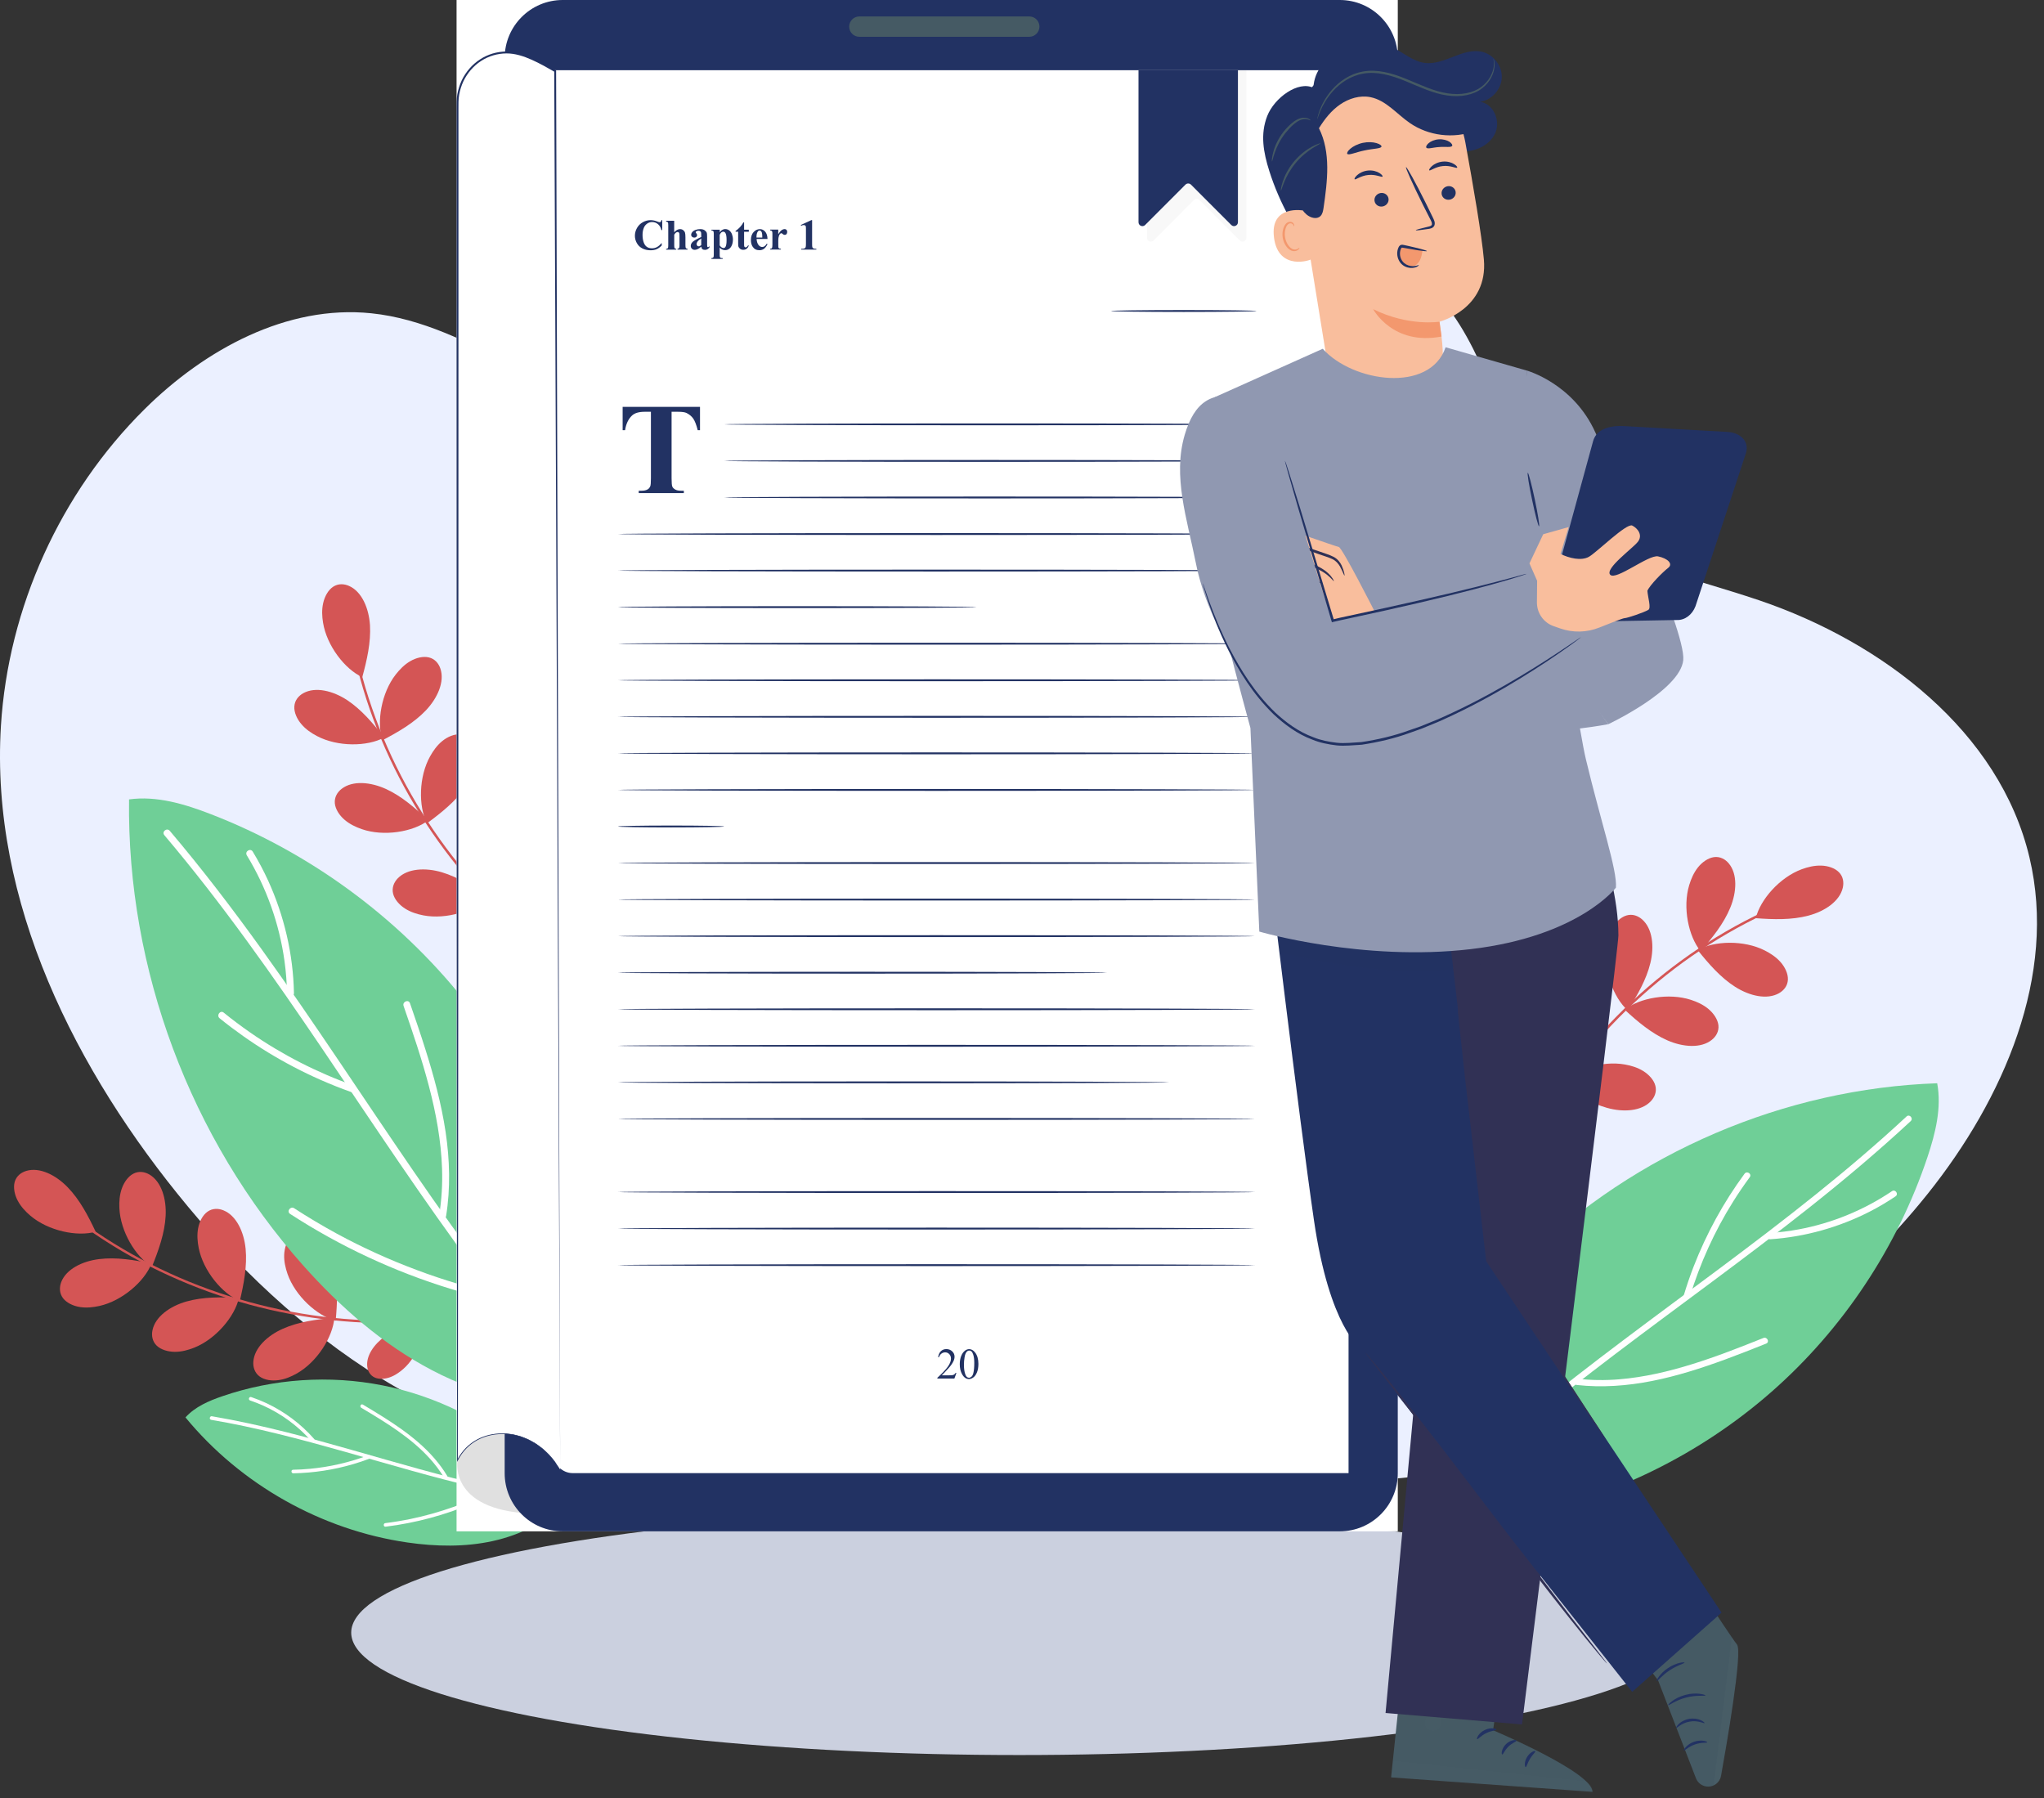 <svg width="291" height="256" viewBox="0 0 291 256" fill="none" xmlns="http://www.w3.org/2000/svg">
<rect x="0" y="0" width="291" height="256" fill="#333333" stroke="none"/>
<ellipse cx="145.128" cy="232.424" rx="95.128" ry="17.424" fill="#CBD0DF"/>
<path d="M92.922 206.488C67.101 208.804 43.324 191.714 26.768 171.783C10.736 152.486 -1.411 128.361 0.132 103.328C1.174 86.503 8.59 70.148 20.565 58.27C29.141 49.764 40.841 43.355 52.863 44.599C67.336 46.093 79.076 58.097 93.541 59.663C108.272 61.251 121.586 51.829 134.234 44.121C145.622 37.181 158.027 31.202 171.317 30.146C184.616 29.089 198.979 33.769 206.725 44.614C212.755 53.066 214.314 64.334 221.378 71.948C228.755 79.891 240.26 81.996 250.527 85.486C268.015 91.441 284.673 104.118 288.934 122.077C292.92 138.886 285.222 156.477 274.43 169.968C253.997 195.501 221.573 211.027 188.845 210.933C182.117 210.917 175.241 210.236 169.14 207.404" fill="#EBF0FF"/>
<path d="M87.196 141.379C83.64 139.446 80.257 137.208 77.085 134.704C73.944 132.224 71.007 129.485 68.313 126.527C65.588 123.538 63.097 120.329 60.889 116.941C58.696 113.576 56.77 110.039 55.148 106.369C53.527 102.699 52.211 98.888 51.225 94.999C51.099 94.514 50.982 94.029 50.872 93.543C50.817 93.324 50.489 93.434 50.535 93.653C51.444 97.605 52.697 101.478 54.271 105.227C55.83 108.944 57.694 112.535 59.832 115.947C61.97 119.367 64.39 122.606 67.045 125.643C69.723 128.695 72.644 131.535 75.777 134.11C78.894 136.668 82.222 138.969 85.723 140.972C86.154 141.223 86.593 141.465 87.039 141.7C87.235 141.802 87.391 141.489 87.196 141.379Z" fill="#D45555"/>
<path d="M51.577 96.4C49.094 95.265 46.526 91.924 45.993 88.653C45.844 87.753 45.797 86.79 46.009 85.859C46.22 84.92 46.714 84.004 47.419 83.535C48.147 83.05 48.993 83.097 49.705 83.418C51.499 84.216 52.517 86.563 52.674 89.005C52.815 91.438 52.243 93.966 51.577 96.4Z" fill="#D45555"/>
<path d="M54.686 105C52.29 106.299 48.069 106.338 45.132 104.788C44.325 104.366 43.526 103.826 42.907 103.09C42.281 102.362 41.85 101.416 41.905 100.57C41.96 99.694 42.508 99.052 43.189 98.677C44.912 97.73 47.395 98.332 49.439 99.678C51.468 101.024 53.144 103.004 54.686 105Z" fill="#D45555"/>
<path d="M54.444 105.383C53.59 102.793 54.295 98.638 56.339 96.024C56.903 95.304 57.568 94.615 58.399 94.13C59.229 93.645 60.239 93.387 61.061 93.59C61.915 93.794 62.455 94.451 62.698 95.187C63.333 97.049 62.291 99.389 60.607 101.157C58.923 102.918 56.676 104.217 54.444 105.383Z" fill="#D45555"/>
<path d="M60.975 116.792C58.806 118.436 54.639 119.124 51.507 118.036C50.645 117.739 49.776 117.324 49.047 116.698C48.319 116.072 47.747 115.204 47.669 114.359C47.591 113.49 48.029 112.762 48.648 112.293C50.207 111.088 52.752 111.315 54.976 112.332C57.192 113.349 59.142 115.055 60.975 116.792Z" fill="#D45555"/>
<path d="M60.787 117.207C59.55 114.781 59.612 110.563 61.234 107.668C61.68 106.87 62.236 106.087 62.98 105.485C63.724 104.882 64.687 104.475 65.533 104.546C66.403 104.616 67.037 105.187 67.397 105.868C68.306 107.613 67.64 110.078 66.246 112.081C64.844 114.093 62.824 115.712 60.787 117.207Z" fill="#D45555"/>
<path d="M69.48 127.748C67.562 129.681 63.536 130.94 60.278 130.314C59.385 130.142 58.461 129.853 57.654 129.336C56.848 128.82 56.159 128.037 55.963 127.216C55.759 126.363 56.096 125.588 56.636 125.032C58.007 123.624 60.568 123.483 62.91 124.179C65.251 124.876 67.428 126.284 69.48 127.748Z" fill="#D45555"/>
<path d="M69.355 128.186C67.789 125.956 67.256 121.777 68.454 118.686C68.783 117.833 69.23 116.98 69.88 116.276C70.538 115.572 71.423 115.032 72.269 114.985C73.146 114.938 73.85 115.407 74.297 116.033C75.44 117.63 75.127 120.173 74.031 122.348C72.934 124.531 71.164 126.425 69.355 128.186Z" fill="#D45555"/>
<path d="M78.988 136.136C77.805 137.967 74.861 139.611 72.214 139.65C71.485 139.658 70.718 139.587 70.005 139.313C69.285 139.04 68.619 138.539 68.329 137.928C68.031 137.294 68.165 136.629 68.501 136.113C69.347 134.783 71.321 134.258 73.263 134.423C75.205 134.587 77.14 135.33 78.988 136.136Z" fill="#D45555"/>
<path d="M78.965 136.504C77.375 135.017 76.27 131.832 76.701 129.219C76.819 128.499 77.022 127.763 77.422 127.106C77.821 126.449 78.424 125.877 79.082 125.705C79.756 125.525 80.39 125.776 80.844 126.198C82.003 127.262 82.176 129.297 81.666 131.183C81.165 133.061 80.085 134.83 78.965 136.504Z" fill="#D45555"/>
<path d="M80.734 213.661C77.946 216.619 74.132 218.505 70.162 219.382C66.191 220.258 62.056 220.172 58.03 219.593C45.774 217.824 34.269 211.345 26.406 201.783C27.769 200.272 29.719 199.427 31.645 198.77C38.945 196.258 46.917 195.726 54.49 197.228C62.064 198.731 69.222 202.283 75.002 207.393C76.638 208.833 79.716 211.752 80.734 213.661Z" fill="#6FCF97"/>
<path d="M30.063 202.127C36.493 203.215 42.806 204.897 49.079 206.666C55.352 208.442 61.609 210.312 67.961 211.791C71.509 212.621 75.088 213.325 78.706 213.818C79.027 213.865 79.129 213.364 78.808 213.317C72.355 212.433 66.011 210.876 59.73 209.146C53.433 207.417 47.191 205.507 40.863 203.911C37.323 203.019 33.76 202.229 30.165 201.618C29.844 201.571 29.742 202.072 30.063 202.127Z" fill="white"/>
<path d="M70.428 211.971C68.54 212.957 66.583 213.81 64.578 214.522C62.573 215.234 60.513 215.813 58.43 216.244C57.247 216.486 56.057 216.682 54.859 216.831C54.538 216.87 54.569 217.378 54.898 217.339C57.044 217.073 59.174 216.658 61.265 216.095C63.348 215.532 65.4 214.827 67.389 213.974C68.517 213.489 69.629 212.965 70.718 212.394C70.843 212.331 70.859 212.143 70.788 212.041C70.694 211.916 70.546 211.908 70.428 211.971Z" fill="white"/>
<path d="M63.677 210.124C62.62 208.364 61.242 206.822 59.706 205.468C58.148 204.099 56.433 202.909 54.678 201.798C53.684 201.172 52.674 200.562 51.663 199.959C51.381 199.795 51.154 200.249 51.436 200.413C53.198 201.462 54.953 202.518 56.629 203.7C58.289 204.866 59.863 206.165 61.226 207.675C61.986 208.52 62.675 209.436 63.254 210.406C63.426 210.688 63.849 210.406 63.677 210.124Z" fill="white"/>
<path d="M52.446 207.174C49.768 208.184 46.972 208.833 44.121 209.099C43.322 209.177 42.524 209.217 41.725 209.232C41.396 209.24 41.435 209.749 41.764 209.741C44.646 209.686 47.52 209.248 50.285 208.434C51.068 208.207 51.851 207.941 52.619 207.652C52.916 207.542 52.752 207.065 52.446 207.174Z" fill="white"/>
<path d="M44.717 204.842C42.845 202.714 40.542 200.992 37.981 199.779C37.261 199.443 36.517 199.145 35.765 198.887C35.452 198.785 35.295 199.263 35.608 199.372C38.216 200.249 40.636 201.657 42.68 203.496C43.268 204.021 43.816 204.584 44.341 205.179C44.56 205.429 44.936 205.085 44.717 204.842Z" fill="white"/>
<path d="M201.393 217.113C200.25 210.086 201.675 202.777 204.683 196.321C207.69 189.865 212.209 184.2 217.307 179.223C232.814 164.065 254.109 154.956 275.795 154.213C276.445 157.719 275.544 161.326 274.416 164.707C270.132 177.532 262.394 189.192 252.229 198.121C242.063 207.049 229.501 213.223 216.227 215.829C212.491 216.557 205.145 217.723 201.393 217.113Z" fill="#6FCF97"/>
<path d="M271.432 158.94C263.06 166.726 254.007 173.714 244.851 180.553C235.696 187.392 226.431 194.099 217.597 201.353C212.663 205.406 207.87 209.64 203.328 214.131C202.921 214.53 203.508 215.203 203.915 214.796C212.029 206.76 220.941 199.6 230.034 192.706C239.15 185.796 248.454 179.144 257.421 172.039C262.434 168.072 267.336 163.956 272.02 159.605C272.443 159.213 271.855 158.548 271.432 158.94Z" fill="white"/>
<path d="M214.731 204.577C215.365 200.899 216.266 197.268 217.409 193.715C218.553 190.162 219.939 186.688 221.568 183.331C222.492 181.429 223.487 179.567 224.552 177.744C224.841 177.251 224.097 176.758 223.808 177.259C221.889 180.529 220.205 183.933 218.764 187.447C217.323 190.945 216.125 194.552 215.193 198.215C214.66 200.296 214.214 202.401 213.846 204.522C213.807 204.757 214.042 204.983 214.261 204.991C214.519 205.007 214.684 204.811 214.731 204.577Z" fill="white"/>
<path d="M224.489 197.166C228.06 197.565 231.686 197.291 235.203 196.595C238.774 195.89 242.259 194.764 245.674 193.512C247.608 192.8 249.527 192.04 251.446 191.274C251.978 191.062 251.587 190.264 251.054 190.475C247.718 191.806 244.374 193.128 240.943 194.192C237.552 195.249 234.059 196.07 230.512 196.36C228.522 196.524 226.525 196.501 224.544 196.274C223.98 196.211 223.925 197.096 224.489 197.166Z" fill="white"/>
<path d="M240.56 184.677C242.009 179.888 244.084 175.294 246.747 171.053C247.491 169.864 248.282 168.706 249.112 167.579C249.449 167.117 248.705 166.632 248.368 167.094C245.376 171.163 242.933 175.623 241.108 180.334C240.591 181.672 240.129 183.034 239.714 184.403C239.549 184.943 240.395 185.225 240.56 184.677Z" fill="white"/>
<path d="M252.041 176.421C256.998 176.085 261.846 174.715 266.263 172.446C267.509 171.804 268.707 171.092 269.866 170.31C270.344 169.989 269.835 169.253 269.357 169.574C265.363 172.266 260.812 174.136 256.082 175.013C254.727 175.263 253.357 175.435 251.978 175.529C251.399 175.568 251.469 176.46 252.041 176.421Z" fill="white"/>
<path d="M83.405 130.878C82.309 126.989 81.557 123.006 81.134 118.983C80.719 115.008 80.633 110.994 80.868 106.995C81.103 102.957 81.674 98.943 82.559 94.991C83.436 91.071 84.627 87.228 86.131 83.504C87.634 79.779 89.443 76.179 91.542 72.76C91.801 72.337 92.075 71.906 92.341 71.492C92.466 71.304 92.153 71.14 92.028 71.327C89.827 74.739 87.924 78.339 86.342 82.072C84.768 85.781 83.491 89.615 82.536 93.536C81.58 97.456 80.938 101.447 80.625 105.469C80.304 109.515 80.312 113.584 80.656 117.63C80.993 121.644 81.667 125.635 82.677 129.532C82.802 130.017 82.935 130.502 83.068 130.98C83.131 131.206 83.468 131.097 83.405 130.878Z" fill="#D45555"/>
<path d="M90.79 74.004C89.866 71.437 90.469 67.266 92.443 64.606C92.983 63.87 93.641 63.166 94.456 62.665C95.27 62.156 96.273 61.874 97.103 62.054C97.957 62.234 98.513 62.876 98.787 63.604C99.468 65.451 98.489 67.814 96.852 69.621C95.215 71.429 92.999 72.783 90.79 74.004Z" fill="#D45555"/>
<path d="M86.796 82.228C84.196 81.414 81.22 78.425 80.28 75.248C80.022 74.371 79.85 73.425 79.944 72.47C80.03 71.515 80.413 70.545 81.048 69.989C81.713 69.418 82.559 69.363 83.296 69.582C85.175 70.154 86.483 72.353 86.937 74.755C87.407 77.149 87.157 79.732 86.796 82.228Z" fill="#D45555"/>
<path d="M86.35 82.314C87.611 79.896 91.08 77.502 94.377 77.142C95.286 77.04 96.249 77.04 97.173 77.298C98.097 77.556 98.99 78.096 99.421 78.824C99.867 79.575 99.773 80.42 99.421 81.109C98.528 82.862 96.132 83.754 93.688 83.778C91.245 83.809 88.746 83.105 86.35 82.314Z" fill="#D45555"/>
<path d="M82.732 94.952C80.038 94.545 76.639 92.041 75.229 89.044C74.837 88.222 74.532 87.307 74.469 86.352C74.414 85.397 74.634 84.38 75.182 83.731C75.746 83.065 76.576 82.877 77.344 82.987C79.294 83.261 80.915 85.241 81.729 87.541C82.559 89.842 82.708 92.432 82.732 94.952Z" fill="#D45555"/>
<path d="M82.309 95.108C83.186 92.526 86.248 89.631 89.451 88.77C90.328 88.535 91.284 88.386 92.239 88.496C93.195 88.606 94.158 89.013 94.691 89.662C95.247 90.335 95.286 91.188 95.043 91.924C94.424 93.794 92.192 95.038 89.78 95.437C87.376 95.844 84.799 95.531 82.309 95.108Z" fill="#D45555"/>
<path d="M80.813 108.693C78.087 108.67 74.375 106.666 72.55 103.896C72.049 103.137 71.611 102.276 71.423 101.337C71.227 100.398 71.313 99.358 71.759 98.645C72.229 97.91 73.02 97.605 73.796 97.605C75.761 97.605 77.649 99.334 78.784 101.494C79.92 103.654 80.429 106.197 80.813 108.693Z" fill="#D45555"/>
<path d="M80.413 108.904C80.915 106.228 83.546 102.926 86.6 101.627C87.439 101.267 88.363 100.993 89.318 100.97C90.281 100.946 91.284 101.212 91.91 101.783C92.553 102.37 92.709 103.208 92.576 103.974C92.231 105.907 90.187 107.457 87.861 108.192C85.535 108.92 82.935 108.967 80.413 108.904Z" fill="#D45555"/>
<path d="M81.439 121.347C79.301 121.777 76.067 120.814 74.195 118.952C73.678 118.436 73.2 117.841 72.895 117.137C72.59 116.432 72.48 115.611 72.723 114.977C72.966 114.319 73.537 113.96 74.148 113.826C75.683 113.506 77.445 114.546 78.683 116.057C79.912 117.559 80.727 119.461 81.439 121.347Z" fill="#D45555"/>
<path d="M81.157 121.581C81.11 119.406 82.63 116.393 84.799 114.875C85.394 114.46 86.068 114.093 86.82 113.913C87.564 113.74 88.402 113.78 88.981 114.124C89.584 114.484 89.843 115.11 89.858 115.728C89.905 117.301 88.566 118.843 86.859 119.797C85.159 120.752 83.139 121.221 81.157 121.581Z" fill="#D45555"/>
<path d="M212.608 174.269C213.822 170.411 215.373 166.671 217.229 163.071C219.062 159.519 221.192 156.115 223.581 152.898C225.993 149.651 228.671 146.599 231.569 143.782C234.451 140.988 237.552 138.414 240.849 136.121C244.147 133.828 247.632 131.802 251.266 130.096C251.72 129.884 252.174 129.673 252.628 129.47C252.84 129.376 252.66 129.07 252.456 129.164C248.744 130.816 245.18 132.787 241.805 135.041C238.453 137.279 235.289 139.799 232.344 142.553C229.4 145.308 226.674 148.297 224.207 151.49C221.724 154.698 219.492 158.11 217.566 161.678C215.647 165.223 214.026 168.932 212.734 172.743C212.569 173.221 212.42 173.69 212.264 174.168C212.201 174.387 212.538 174.481 212.608 174.269Z" fill="#D45555"/>
<path d="M249.966 130.714C250.6 128.061 253.388 124.9 256.497 123.749C257.351 123.436 258.283 123.202 259.246 123.225C260.209 123.248 261.204 123.561 261.799 124.164C262.418 124.782 262.528 125.627 262.355 126.379C261.917 128.296 259.802 129.736 257.437 130.354C255.072 130.98 252.48 130.902 249.966 130.714Z" fill="#D45555"/>
<path d="M242.11 135.409C240.38 133.304 239.526 129.172 240.489 126.003C240.756 125.127 241.131 124.242 241.727 123.491C242.322 122.74 243.176 122.137 244.014 122.02C244.883 121.903 245.619 122.317 246.12 122.912C247.381 124.422 247.264 126.973 246.332 129.227C245.4 131.496 243.779 133.515 242.11 135.409Z" fill="#D45555"/>
<path d="M241.688 135.245C244.068 133.914 248.282 133.805 251.242 135.307C252.057 135.722 252.863 136.246 253.498 136.966C254.132 137.686 254.578 138.625 254.539 139.47C254.5 140.347 253.96 140.996 253.286 141.387C251.579 142.366 249.081 141.794 247.021 140.48C244.969 139.173 243.262 137.217 241.688 135.245Z" fill="#D45555"/>
<path d="M231.733 143.837C229.697 142.021 228.233 138.07 228.695 134.791C228.82 133.891 229.055 132.96 229.533 132.122C230.01 131.285 230.754 130.557 231.569 130.323C232.407 130.072 233.206 130.377 233.785 130.886C235.266 132.185 235.54 134.728 234.96 137.099C234.388 139.47 233.096 141.708 231.733 143.837Z" fill="#D45555"/>
<path d="M231.295 143.735C233.441 142.053 237.591 141.309 240.748 142.342C241.617 142.624 242.486 143.023 243.23 143.641C243.967 144.259 244.554 145.12 244.648 145.957C244.742 146.826 244.311 147.554 243.7 148.039C242.165 149.268 239.612 149.08 237.372 148.102C235.132 147.116 233.151 145.449 231.295 143.735Z" fill="#D45555"/>
<path d="M222.602 154.284C220.33 152.773 218.326 149.064 218.318 145.754C218.318 144.846 218.42 143.884 218.772 142.992C219.124 142.1 219.759 141.278 220.534 140.926C221.333 140.566 222.163 140.746 222.805 141.168C224.45 142.248 225.076 144.721 224.841 147.155C224.614 149.581 223.643 151.983 222.602 154.284Z" fill="#D45555"/>
<path d="M222.147 154.244C224.035 152.28 228.045 150.958 231.31 151.537C232.211 151.693 233.127 151.967 233.95 152.476C234.764 152.985 235.469 153.751 235.673 154.573C235.892 155.418 235.563 156.201 235.031 156.764C233.684 158.196 231.123 158.376 228.773 157.711C226.424 157.054 224.223 155.676 222.147 154.244Z" fill="#D45555"/>
<path d="M216.18 165.215C214.159 164.402 211.974 161.835 211.434 159.245C211.285 158.533 211.206 157.766 211.34 157.015C211.473 156.263 211.833 155.512 212.381 155.105C212.945 154.69 213.627 154.698 214.198 154.925C215.663 155.496 216.563 157.335 216.775 159.276C216.986 161.209 216.626 163.243 216.18 165.215Z" fill="#D45555"/>
<path d="M215.819 165.255C216.978 163.408 219.892 161.718 222.539 161.639C223.267 161.616 224.035 161.678 224.755 161.937C225.476 162.203 226.149 162.688 226.447 163.298C226.752 163.924 226.627 164.589 226.306 165.122C225.484 166.46 223.518 167.015 221.568 166.89C219.626 166.757 217.683 166.037 215.819 165.255Z" fill="#D45555"/>
<path d="M69.93 186.492C65.967 187.321 61.942 187.814 57.901 187.963C53.899 188.112 49.889 187.932 45.918 187.431C41.901 186.93 37.93 186.093 34.045 184.95C30.192 183.816 26.425 182.376 22.807 180.631C19.189 178.886 15.711 176.843 12.438 174.519C12.03 174.23 11.623 173.932 11.224 173.635C11.044 173.502 10.856 173.799 11.044 173.932C14.302 176.35 17.771 178.487 21.397 180.318C25 182.133 28.743 183.659 32.589 184.872C36.434 186.085 40.381 186.985 44.375 187.572C48.393 188.159 52.458 188.425 56.522 188.347C60.556 188.276 64.581 187.869 68.544 187.118C69.037 187.024 69.531 186.93 70.016 186.821C70.236 186.789 70.157 186.445 69.93 186.492Z" fill="#D45555"/>
<path d="M13.62 175.349C10.997 176.1 6.869 175.224 4.34 173.079C3.643 172.493 2.985 171.788 2.531 170.943C2.076 170.098 1.865 169.073 2.092 168.259C2.335 167.414 3.008 166.905 3.752 166.686C5.64 166.131 7.934 167.257 9.634 169.018C11.341 170.771 12.547 173.072 13.62 175.349Z" fill="#D45555"/>
<path d="M21.569 179.88C20.583 182.423 17.403 185.185 14.168 185.913C13.276 186.109 12.32 186.218 11.373 186.069C10.425 185.921 9.477 185.475 8.968 184.802C8.443 184.105 8.443 183.252 8.71 182.532C9.407 180.693 11.686 179.543 14.114 179.246C16.541 178.941 19.102 179.363 21.569 179.88Z" fill="#D45555"/>
<path d="M21.632 180.333C19.298 178.917 17.137 175.294 16.996 171.984C16.957 171.076 17.019 170.114 17.34 169.206C17.661 168.298 18.257 167.445 19.016 167.07C19.799 166.671 20.637 166.827 21.295 167.218C22.987 168.228 23.715 170.677 23.582 173.111C23.449 175.552 22.58 177.994 21.632 180.333Z" fill="#D45555"/>
<path d="M34.014 184.778C33.427 187.439 30.701 190.655 27.616 191.868C26.77 192.197 25.838 192.455 24.874 192.447C23.911 192.439 22.916 192.15 22.306 191.563C21.679 190.952 21.546 190.115 21.71 189.356C22.118 187.431 24.201 185.944 26.55 185.279C28.9 184.614 31.492 184.637 34.014 184.778Z" fill="#D45555"/>
<path d="M34.139 185.209C31.617 184.168 28.931 180.913 28.289 177.665C28.109 176.773 28.031 175.81 28.203 174.871C28.375 173.925 28.845 172.993 29.534 172.5C30.247 171.992 31.093 172.007 31.813 172.305C33.638 173.04 34.734 175.357 34.969 177.782C35.204 180.208 34.719 182.759 34.139 185.209Z" fill="#D45555"/>
<path d="M47.602 187.603C47.398 190.319 45.151 193.887 42.269 195.522C41.478 195.968 40.593 196.352 39.637 196.477C38.682 196.61 37.656 196.461 36.967 195.961C36.262 195.444 36.011 194.63 36.066 193.863C36.199 191.899 38.047 190.139 40.287 189.153C42.511 188.159 45.088 187.822 47.602 187.603Z" fill="#D45555"/>
<path d="M47.79 188.018C45.151 187.337 42.034 184.497 40.937 181.366C40.64 180.506 40.42 179.567 40.459 178.612C40.499 177.649 40.828 176.663 41.438 176.077C42.073 175.474 42.919 175.372 43.67 175.56C45.581 176.037 46.991 178.166 47.571 180.545C48.142 182.916 48.017 185.506 47.79 188.018Z" fill="#D45555"/>
<path d="M60.289 187.822C60.579 189.982 59.404 193.143 57.415 194.888C56.867 195.366 56.24 195.812 55.512 196.07C54.791 196.328 53.953 196.383 53.343 196.101C52.708 195.812 52.379 195.217 52.293 194.607C52.074 193.05 53.233 191.367 54.823 190.232C56.397 189.09 58.355 188.401 60.289 187.822Z" fill="#D45555"/>
<path d="M60.501 188.112C58.324 188.01 55.418 186.304 54.047 184.035C53.672 183.409 53.35 182.712 53.225 181.961C53.1 181.202 53.194 180.38 53.578 179.817C53.977 179.238 54.619 179.027 55.238 179.05C56.812 179.105 58.261 180.545 59.099 182.305C59.937 184.066 60.266 186.116 60.501 188.112Z" fill="#D45555"/>
<path d="M84.517 199.834C76.631 200.734 68.572 198.762 61.539 195.084C54.506 191.406 48.437 186.077 43.158 180.146C27.087 162.101 18.065 137.952 18.371 113.803C22.31 113.263 26.281 114.46 29.985 115.892C44.043 121.323 56.621 130.541 66.034 142.31C75.448 154.08 81.666 168.369 83.867 183.276C84.478 187.462 85.394 195.695 84.517 199.834Z" fill="#6FCF97"/>
<path d="M23.399 118.897C31.63 128.616 38.945 139.055 46.071 149.588C53.206 160.129 60.192 170.787 67.812 180.983C72.073 186.68 76.529 192.236 81.298 197.518C81.721 197.987 82.504 197.369 82.074 196.9C73.553 187.454 66.042 177.164 58.845 166.694C51.632 156.2 44.701 145.503 37.261 135.158C33.102 129.375 28.779 123.71 24.174 118.279C23.759 117.786 22.984 118.404 23.399 118.897Z" fill="white"/>
<path d="M71.25 184.34C67.186 183.44 63.191 182.251 59.299 180.787C55.407 179.332 51.608 177.61 47.951 175.623C45.883 174.496 43.855 173.291 41.882 172.007C41.349 171.663 40.761 172.461 41.302 172.813C44.85 175.114 48.554 177.172 52.384 178.956C56.206 180.74 60.153 182.259 64.194 183.495C66.489 184.199 68.807 184.802 71.148 185.326C71.407 185.381 71.665 185.13 71.697 184.888C71.72 184.598 71.517 184.403 71.25 184.34Z" fill="white"/>
<path d="M63.513 173.095C64.147 169.143 64.029 165.106 63.442 161.154C62.839 157.139 61.774 153.211 60.552 149.353C59.863 147.162 59.119 144.987 58.367 142.819C58.156 142.217 57.247 142.608 57.459 143.21C58.767 146.99 60.059 150.777 61.069 154.643C62.072 158.47 62.8 162.39 62.933 166.358C63.011 168.572 62.878 170.802 62.526 172.986C62.424 173.619 63.411 173.729 63.513 173.095Z" fill="white"/>
<path d="M50.449 154.573C45.186 152.71 40.182 150.159 35.6 146.974C34.316 146.082 33.063 145.143 31.849 144.157C31.356 143.758 30.768 144.556 31.269 144.963C35.639 148.5 40.487 151.458 45.633 153.728C47.097 154.377 48.585 154.964 50.097 155.496C50.692 155.715 51.052 154.784 50.449 154.573Z" fill="white"/>
<path d="M41.85 141.371C41.74 135.847 40.464 130.377 38.169 125.353C37.519 123.937 36.791 122.567 35.984 121.237C35.655 120.689 34.809 121.214 35.138 121.761C37.926 126.339 39.767 131.496 40.503 136.809C40.715 138.335 40.832 139.861 40.863 141.403C40.871 142.044 41.866 142.013 41.85 141.371Z" fill="white"/>
<g clip-path="url(#clip0_0_636)">
<rect width="134" height="218" transform="translate(65)" fill="white"/>
<path d="M65.134 207.874C65.134 207.874 63.818 214.909 75.41 215.457C87.003 216.005 110.869 216.547 110.869 216.547L109.367 201.387L72.21 198.792L66.27 203.165L65.134 207.874Z" fill="#E0E0E0"/>
<path d="M190.742 218H80.107C75.545 218 71.849 214.294 71.849 209.729V8.271C71.849 3.701 75.55 0 80.107 0H190.742C195.304 0 199 3.706 199 8.271V209.724C199 214.299 195.304 218 190.742 218Z" fill="#223263"/>
<path d="M191.996 209.714H81.542C80.056 209.714 78.848 208.51 78.848 207.021V9.997H191.991V209.714H191.996Z" fill="white"/>
<path d="M146.54 5.236H122.343C121.543 5.236 120.898 4.59 120.898 3.789C120.898 2.988 121.543 2.342 122.343 2.342H146.54C147.34 2.342 147.985 2.988 147.985 3.789C147.98 4.585 147.334 5.236 146.54 5.236Z" fill="#455A64"/>
<path d="M94.281 31.335V32.756H94.162C94.074 32.384 93.909 32.1 93.666 31.904C93.424 31.707 93.15 31.609 92.846 31.609C92.588 31.609 92.355 31.681 92.139 31.831C91.927 31.981 91.767 32.172 91.669 32.41C91.54 32.715 91.478 33.056 91.478 33.428C91.478 33.795 91.524 34.131 91.617 34.431C91.71 34.731 91.855 34.964 92.051 35.113C92.247 35.269 92.505 35.346 92.82 35.346C93.078 35.346 93.315 35.289 93.527 35.175C93.744 35.062 93.966 34.865 94.208 34.591V34.948C93.976 35.186 93.739 35.362 93.491 35.47C93.243 35.579 92.949 35.63 92.619 35.63C92.18 35.63 91.793 35.542 91.452 35.367C91.112 35.191 90.848 34.938 90.668 34.612C90.482 34.281 90.389 33.935 90.389 33.563C90.389 33.17 90.492 32.798 90.693 32.446C90.895 32.095 91.173 31.821 91.524 31.63C91.87 31.433 92.242 31.34 92.634 31.34C92.923 31.34 93.228 31.402 93.548 31.526C93.734 31.599 93.852 31.635 93.904 31.635C93.966 31.635 94.022 31.609 94.074 31.562C94.126 31.516 94.152 31.438 94.167 31.335H94.281Z" fill="#223263"/>
<path d="M95.984 31.428V33.066C96.139 32.901 96.283 32.787 96.412 32.72C96.541 32.653 96.675 32.617 96.815 32.617C96.99 32.617 97.145 32.669 97.269 32.767C97.393 32.87 97.481 32.984 97.522 33.123C97.563 33.258 97.584 33.49 97.584 33.811V34.917C97.584 35.134 97.605 35.269 97.646 35.32C97.687 35.372 97.77 35.408 97.888 35.424V35.532H96.454V35.424C96.557 35.408 96.629 35.367 96.681 35.305C96.717 35.253 96.737 35.124 96.737 34.922V33.661C96.737 33.428 96.727 33.278 96.712 33.222C96.691 33.16 96.665 33.113 96.619 33.082C96.577 33.051 96.526 33.03 96.474 33.03C96.392 33.03 96.314 33.056 96.237 33.113C96.159 33.17 96.077 33.268 95.989 33.408V34.927C95.989 35.129 96.004 35.253 96.035 35.305C96.072 35.372 96.154 35.413 96.273 35.434V35.542H94.833V35.434C94.952 35.424 95.034 35.382 95.086 35.32C95.122 35.274 95.137 35.145 95.137 34.927V32.048C95.137 31.836 95.117 31.702 95.081 31.65C95.039 31.599 94.957 31.562 94.833 31.547V31.428H95.984Z" fill="#223263"/>
<path d="M99.834 35.113C99.489 35.418 99.179 35.568 98.905 35.568C98.745 35.568 98.611 35.517 98.503 35.408C98.394 35.3 98.343 35.17 98.343 35.01C98.343 34.793 98.436 34.602 98.621 34.426C98.807 34.255 99.21 34.023 99.834 33.739V33.454C99.834 33.242 99.824 33.108 99.798 33.051C99.778 32.994 99.731 32.948 99.669 32.906C99.607 32.865 99.53 32.844 99.452 32.844C99.323 32.844 99.215 32.875 99.127 32.932C99.076 32.968 99.05 33.01 99.05 33.061C99.05 33.103 99.076 33.154 99.132 33.216C99.21 33.304 99.246 33.387 99.246 33.47C99.246 33.568 99.21 33.651 99.138 33.723C99.065 33.79 98.967 33.826 98.849 33.826C98.719 33.826 98.616 33.79 98.528 33.713C98.441 33.635 98.399 33.547 98.399 33.444C98.399 33.299 98.456 33.16 98.57 33.025C98.683 32.891 98.843 32.792 99.05 32.72C99.256 32.648 99.468 32.617 99.69 32.617C99.958 32.617 100.17 32.674 100.325 32.787C100.479 32.901 100.583 33.025 100.629 33.16C100.655 33.242 100.67 33.439 100.67 33.744V34.845C100.67 34.974 100.676 35.057 100.686 35.088C100.696 35.119 100.712 35.145 100.732 35.16C100.753 35.175 100.774 35.186 100.799 35.186C100.851 35.186 100.908 35.15 100.959 35.072L101.052 35.145C100.949 35.294 100.846 35.403 100.738 35.47C100.629 35.537 100.505 35.574 100.371 35.574C100.211 35.574 100.082 35.537 99.994 35.46C99.907 35.382 99.855 35.269 99.834 35.113ZM99.834 34.896V33.95C99.592 34.095 99.411 34.245 99.292 34.41C99.215 34.519 99.174 34.628 99.174 34.741C99.174 34.834 99.205 34.917 99.272 34.984C99.323 35.041 99.39 35.067 99.483 35.067C99.581 35.067 99.7 35.01 99.834 34.896Z" fill="#223263"/>
<path d="M102.461 35.248V36.302C102.461 36.447 102.472 36.545 102.498 36.597C102.518 36.649 102.554 36.69 102.606 36.711C102.652 36.736 102.75 36.747 102.89 36.747V36.861H101.279V36.747C101.403 36.742 101.496 36.706 101.558 36.638C101.599 36.592 101.62 36.473 101.62 36.276V33.289C101.62 33.087 101.599 32.963 101.553 32.906C101.507 32.849 101.419 32.818 101.285 32.813V32.7H102.472V33.072C102.57 32.927 102.673 32.824 102.776 32.756C102.926 32.663 103.086 32.612 103.256 32.612C103.463 32.612 103.654 32.679 103.824 32.808C103.994 32.937 104.123 33.118 104.211 33.351C104.299 33.583 104.345 33.831 104.345 34.095C104.345 34.379 104.299 34.643 104.206 34.881C104.113 35.119 103.979 35.3 103.809 35.424C103.633 35.548 103.442 35.61 103.225 35.61C103.07 35.61 102.926 35.574 102.792 35.506C102.678 35.465 102.575 35.372 102.461 35.248ZM102.461 34.943C102.637 35.191 102.823 35.31 103.019 35.31C103.127 35.31 103.215 35.253 103.287 35.139C103.39 34.969 103.442 34.648 103.442 34.167C103.442 33.676 103.385 33.346 103.272 33.165C103.194 33.046 103.091 32.984 102.962 32.984C102.761 32.984 102.59 33.134 102.461 33.428V34.943Z" fill="#223263"/>
<path d="M105.935 31.666V32.7H106.606V32.999H105.935V34.746C105.935 34.912 105.94 35.015 105.956 35.062C105.971 35.108 105.997 35.15 106.038 35.175C106.074 35.206 106.11 35.217 106.141 35.217C106.27 35.217 106.394 35.119 106.513 34.917L106.606 34.984C106.441 35.372 106.178 35.563 105.811 35.563C105.63 35.563 105.481 35.511 105.357 35.413C105.233 35.315 105.156 35.201 105.119 35.077C105.099 35.01 105.089 34.824 105.089 34.519V32.989H104.722V32.88C104.975 32.7 105.192 32.513 105.372 32.312C105.553 32.115 105.708 31.893 105.842 31.65H105.935V31.666Z" fill="#223263"/>
<path d="M109.269 34.018H107.716C107.736 34.395 107.834 34.69 108.015 34.907C108.154 35.072 108.32 35.16 108.516 35.16C108.634 35.16 108.748 35.124 108.846 35.057C108.944 34.989 109.053 34.865 109.166 34.69L109.269 34.757C109.114 35.072 108.949 35.289 108.763 35.424C108.578 35.553 108.361 35.62 108.118 35.62C107.7 35.62 107.38 35.46 107.163 35.134C106.988 34.876 106.905 34.55 106.905 34.162C106.905 33.692 107.034 33.315 107.287 33.035C107.54 32.756 107.84 32.617 108.185 32.617C108.469 32.617 108.722 32.736 108.929 32.968C109.135 33.201 109.254 33.552 109.269 34.018ZM108.526 33.816C108.526 33.49 108.511 33.268 108.474 33.149C108.438 33.03 108.387 32.937 108.309 32.875C108.268 32.839 108.211 32.818 108.139 32.818C108.036 32.818 107.948 32.87 107.881 32.974C107.762 33.154 107.7 33.397 107.7 33.713V33.821H108.526V33.816Z" fill="#223263"/>
<path d="M110.797 32.7V33.34C110.983 33.046 111.148 32.855 111.293 32.756C111.432 32.658 111.571 32.612 111.7 32.612C111.814 32.612 111.902 32.648 111.969 32.715C112.036 32.782 112.072 32.886 112.072 33.01C112.072 33.144 112.041 33.247 111.974 33.325C111.907 33.397 111.829 33.439 111.736 33.439C111.628 33.439 111.535 33.403 111.458 33.335C111.38 33.268 111.334 33.227 111.318 33.222C111.298 33.211 111.277 33.201 111.251 33.201C111.195 33.201 111.138 33.222 111.086 33.268C111.004 33.335 110.942 33.434 110.9 33.563C110.838 33.759 110.802 33.976 110.802 34.209V34.86L110.807 35.031C110.807 35.145 110.813 35.222 110.828 35.253C110.854 35.31 110.89 35.346 110.936 35.372C110.983 35.398 111.065 35.413 111.179 35.418V35.527H109.651V35.418C109.775 35.408 109.858 35.377 109.899 35.315C109.94 35.258 109.966 35.103 109.966 34.86V33.294C109.966 33.134 109.956 33.03 109.94 32.984C109.92 32.927 109.889 32.886 109.853 32.86C109.816 32.834 109.744 32.813 109.651 32.803V32.689H110.797V32.7Z" fill="#223263"/>
<path d="M115.618 31.34V34.7C115.618 34.953 115.628 35.113 115.649 35.181C115.669 35.248 115.716 35.31 115.788 35.351C115.86 35.398 115.974 35.418 116.129 35.418H116.222V35.532H114.064V35.418H114.173C114.348 35.418 114.472 35.398 114.549 35.356C114.622 35.315 114.673 35.258 114.699 35.191C114.725 35.119 114.74 34.953 114.74 34.695V32.565C114.74 32.374 114.73 32.255 114.715 32.208C114.694 32.162 114.663 32.121 114.611 32.09C114.56 32.059 114.503 32.038 114.441 32.038C114.338 32.038 114.214 32.069 114.064 32.136L114.007 32.028L115.515 31.335H115.618V31.34Z" fill="#223263"/>
<path d="M99.659 57.919V61.243H99.334C99.143 60.478 98.926 59.925 98.694 59.589C98.456 59.253 98.136 58.984 97.728 58.788C97.501 58.679 97.099 58.622 96.526 58.622H95.612V68.092C95.612 68.718 95.648 69.11 95.715 69.271C95.782 69.426 95.922 69.565 96.123 69.684C96.324 69.803 96.603 69.86 96.949 69.86H97.357V70.196H90.936V69.86H91.344C91.7 69.86 91.984 69.798 92.201 69.669C92.355 69.586 92.479 69.441 92.572 69.234C92.639 69.09 92.67 68.707 92.67 68.092V58.622H91.788C90.962 58.622 90.363 58.798 89.986 59.15C89.46 59.641 89.129 60.333 88.99 61.243H88.644V57.919H99.659Z" fill="#223263"/>
<path d="M178.896 44.273C178.896 44.345 174.256 44.407 168.532 44.407C162.808 44.407 158.168 44.345 158.168 44.273C158.168 44.201 162.808 44.139 168.532 44.139C174.256 44.139 178.896 44.201 178.896 44.273Z" fill="#223263"/>
<path d="M178.659 60.411C178.659 60.483 161.745 60.545 140.883 60.545C120.015 60.545 103.101 60.483 103.101 60.411C103.101 60.339 120.015 60.276 140.883 60.276C161.745 60.276 178.659 60.339 178.659 60.411Z" fill="#223263"/>
<path d="M178.659 65.616C178.659 65.688 161.745 65.751 140.883 65.751C120.015 65.751 103.101 65.688 103.101 65.616C103.101 65.544 120.015 65.482 140.883 65.482C161.745 65.482 178.659 65.544 178.659 65.616Z" fill="#223263"/>
<path d="M178.659 70.821C178.659 70.894 161.745 70.956 140.883 70.956C120.015 70.956 103.101 70.894 103.101 70.821C103.101 70.749 120.015 70.687 140.883 70.687C161.745 70.687 178.659 70.749 178.659 70.821Z" fill="#223263"/>
<path d="M178.659 76.027C178.659 76.099 158.359 76.161 133.321 76.161C108.278 76.161 87.978 76.099 87.978 76.027C87.978 75.954 108.273 75.892 133.321 75.892C158.359 75.892 178.659 75.949 178.659 76.027Z" fill="#223263"/>
<path d="M178.659 81.227C178.659 81.299 158.359 81.361 133.321 81.361C108.278 81.361 87.978 81.299 87.978 81.227C87.978 81.154 108.273 81.092 133.321 81.092C158.359 81.092 178.659 81.154 178.659 81.227Z" fill="#223263"/>
<path d="M139.045 86.432C139.045 86.504 127.613 86.566 113.512 86.566C99.406 86.566 87.978 86.504 87.978 86.432C87.978 86.359 99.406 86.297 113.512 86.297C127.613 86.297 139.045 86.359 139.045 86.432Z" fill="#223263"/>
<path d="M178.659 91.637C178.659 91.71 158.359 91.772 133.321 91.772C108.278 91.772 87.978 91.71 87.978 91.637C87.978 91.565 108.273 91.503 133.321 91.503C158.359 91.503 178.659 91.565 178.659 91.637Z" fill="#223263"/>
<path d="M178.659 96.842C178.659 96.915 158.359 96.977 133.321 96.977C108.278 96.977 87.978 96.915 87.978 96.842C87.978 96.77 108.273 96.708 133.321 96.708C158.359 96.708 178.659 96.765 178.659 96.842Z" fill="#223263"/>
<path d="M178.659 102.048C178.659 102.12 158.359 102.182 133.321 102.182C108.278 102.182 87.978 102.12 87.978 102.048C87.978 101.975 108.273 101.913 133.321 101.913C158.359 101.908 178.659 101.97 178.659 102.048Z" fill="#223263"/>
<path d="M178.659 107.248C178.659 107.32 158.359 107.382 133.321 107.382C108.278 107.382 87.978 107.32 87.978 107.248C87.978 107.175 108.273 107.113 133.321 107.113C158.359 107.113 178.659 107.175 178.659 107.248Z" fill="#223263"/>
<path d="M178.659 112.453C178.659 112.525 158.359 112.587 133.321 112.587C108.278 112.587 87.978 112.525 87.978 112.453C87.978 112.381 108.273 112.319 133.321 112.319C158.359 112.319 178.659 112.381 178.659 112.453Z" fill="#223263"/>
<path d="M103.101 117.658C103.101 117.731 99.716 117.793 95.54 117.793C91.364 117.793 87.978 117.731 87.978 117.658C87.978 117.586 91.364 117.524 95.54 117.524C99.716 117.524 103.101 117.581 103.101 117.658Z" fill="#223263"/>
<path d="M178.659 122.863C178.659 122.936 158.359 122.998 133.321 122.998C108.278 122.998 87.978 122.936 87.978 122.863C87.978 122.791 108.273 122.729 133.321 122.729C158.359 122.729 178.659 122.786 178.659 122.863Z" fill="#223263"/>
<path d="M178.659 128.063C178.659 128.136 158.359 128.198 133.321 128.198C108.278 128.198 87.978 128.136 87.978 128.063C87.978 127.991 108.273 127.929 133.321 127.929C158.359 127.929 178.659 127.991 178.659 128.063Z" fill="#223263"/>
<path d="M178.659 133.269C178.659 133.341 158.359 133.403 133.321 133.403C108.278 133.403 87.978 133.341 87.978 133.269C87.978 133.196 108.273 133.134 133.321 133.134C158.359 133.134 178.659 133.196 178.659 133.269Z" fill="#223263"/>
<path d="M157.59 138.474C157.59 138.546 142.008 138.608 122.787 138.608C103.561 138.608 87.978 138.546 87.978 138.474C87.978 138.402 103.561 138.34 122.787 138.34C142.008 138.34 157.59 138.402 157.59 138.474Z" fill="#223263"/>
<path d="M178.659 143.679C178.659 143.752 158.359 143.814 133.321 143.814C108.278 143.814 87.978 143.752 87.978 143.679C87.978 143.607 108.273 143.545 133.321 143.545C158.359 143.545 178.659 143.602 178.659 143.679Z" fill="#223263"/>
<path d="M178.659 148.879C178.659 148.952 158.359 149.014 133.321 149.014C108.278 149.014 87.978 148.952 87.978 148.879C87.978 148.807 108.273 148.745 133.321 148.745C158.359 148.745 178.659 148.807 178.659 148.879Z" fill="#223263"/>
<path d="M166.452 154.085C166.452 154.157 148.883 154.219 127.215 154.219C105.543 154.219 87.978 154.157 87.978 154.085C87.978 154.012 105.543 153.95 127.215 153.95C148.883 153.95 166.452 154.012 166.452 154.085Z" fill="#223263"/>
<path d="M178.659 159.29C178.659 159.362 158.359 159.424 133.321 159.424C108.278 159.424 87.978 159.362 87.978 159.29C87.978 159.217 108.273 159.155 133.321 159.155C158.359 159.155 178.659 159.217 178.659 159.29Z" fill="#223263"/>
<path d="M178.659 169.7C178.659 169.773 158.359 169.835 133.321 169.835C108.278 169.835 87.978 169.773 87.978 169.7C87.978 169.628 108.273 169.566 133.321 169.566C158.359 169.566 178.659 169.623 178.659 169.7Z" fill="#223263"/>
<path d="M178.659 174.9C178.659 174.973 158.359 175.035 133.321 175.035C108.278 175.035 87.978 174.973 87.978 174.9C87.978 174.828 108.273 174.766 133.321 174.766C158.359 174.766 178.659 174.828 178.659 174.9Z" fill="#223263"/>
<path d="M178.659 180.106C178.659 180.178 158.359 180.24 133.321 180.24C108.278 180.24 87.978 180.178 87.978 180.106C87.978 180.033 108.273 179.971 133.321 179.971C158.359 179.971 178.659 180.033 178.659 180.106Z" fill="#223263"/>
<path d="M136.16 195.463L135.871 196.254H133.45V196.14C134.163 195.489 134.663 194.956 134.952 194.548C135.241 194.134 135.386 193.757 135.386 193.416C135.386 193.157 135.308 192.94 135.148 192.775C134.988 192.61 134.797 192.522 134.576 192.522C134.374 192.522 134.194 192.579 134.034 192.697C133.874 192.816 133.755 192.987 133.677 193.214H133.564C133.615 192.842 133.745 192.553 133.951 192.356C134.157 192.155 134.421 192.056 134.73 192.056C135.061 192.056 135.339 192.165 135.561 192.377C135.783 192.589 135.897 192.842 135.897 193.132C135.897 193.338 135.85 193.545 135.752 193.757C135.603 194.083 135.36 194.429 135.025 194.796C134.524 195.344 134.209 195.675 134.085 195.789H135.154C135.37 195.789 135.525 195.778 135.613 195.763C135.701 195.747 135.778 195.716 135.85 195.664C135.923 195.613 135.985 195.546 136.036 195.453H136.16V195.463Z" fill="#223263"/>
<path d="M136.64 194.222C136.64 193.752 136.712 193.349 136.852 193.013C136.991 192.677 137.182 192.423 137.414 192.258C137.595 192.129 137.781 192.062 137.977 192.062C138.292 192.062 138.576 192.222 138.823 192.542C139.138 192.94 139.293 193.478 139.293 194.16C139.293 194.636 139.226 195.044 139.087 195.375C138.947 195.706 138.777 195.949 138.56 196.099C138.348 196.249 138.142 196.326 137.946 196.326C137.554 196.326 137.228 196.094 136.97 195.633C136.748 195.241 136.64 194.77 136.64 194.222ZM137.234 194.3C137.234 194.863 137.301 195.329 137.44 195.685C137.554 195.985 137.724 196.135 137.956 196.135C138.065 196.135 138.178 196.088 138.297 195.99C138.416 195.892 138.503 195.727 138.565 195.499C138.658 195.153 138.705 194.662 138.705 194.031C138.705 193.561 138.658 193.173 138.56 192.858C138.488 192.625 138.395 192.46 138.281 192.367C138.199 192.299 138.101 192.268 137.982 192.268C137.843 192.268 137.724 192.33 137.616 192.454C137.471 192.62 137.373 192.884 137.321 193.245C137.259 193.597 137.234 193.948 137.234 194.3Z" fill="#223263"/>
<path d="M79.751 209.213C75.911 202.653 67.792 202.581 65.134 207.879V14.691C65.134 11.119 67.71 7.976 71.245 7.521C73.501 7.232 75.555 8.1 79.039 10.116L79.751 209.213Z" fill="white"/>
<path d="M79.751 209.213C79.746 207.791 79.38 121.499 78.905 10.121L78.972 10.235C77.919 9.63 76.84 9.02 75.7 8.508C74.564 8.002 73.346 7.599 72.081 7.604C70.822 7.614 69.552 7.981 68.484 8.684C67.41 9.377 66.543 10.395 65.981 11.553C65.697 12.163 65.49 12.814 65.372 13.476C65.253 14.137 65.268 14.815 65.268 15.502C65.268 16.872 65.268 18.236 65.268 19.601C65.268 22.325 65.268 25.039 65.268 27.737C65.268 33.134 65.268 38.473 65.268 43.751C65.268 54.306 65.263 64.603 65.263 74.595C65.258 94.573 65.253 113.301 65.248 130.307C65.222 164.314 65.201 191.436 65.191 207.879L65.088 207.853C65.743 206.54 66.781 205.527 67.927 204.922C69.072 204.307 70.29 204.075 71.405 204.059C71.968 204.028 72.499 204.126 73.01 204.188C73.263 204.235 73.506 204.312 73.743 204.369C73.986 204.426 74.218 204.488 74.43 204.586C74.869 204.757 75.292 204.917 75.653 205.145C75.839 205.248 76.02 205.346 76.2 205.444C76.371 205.553 76.525 205.677 76.68 205.786C76.99 206.008 77.284 206.215 77.516 206.452C77.759 206.685 77.996 206.887 78.192 207.098C78.554 207.548 78.9 207.895 79.106 208.22C79.519 208.851 79.7 209.135 79.751 209.213C79.7 209.135 79.514 208.861 79.091 208.246C78.874 207.92 78.533 207.574 78.167 207.135C77.971 206.928 77.728 206.726 77.485 206.499C77.253 206.261 76.959 206.054 76.649 205.837C76.494 205.729 76.34 205.61 76.169 205.501C75.994 205.403 75.813 205.305 75.627 205.207C75.266 204.984 74.848 204.829 74.409 204.659C74.198 204.56 73.965 204.504 73.723 204.447C73.485 204.39 73.243 204.318 72.995 204.271C72.489 204.209 71.958 204.116 71.405 204.152C70.301 204.168 69.098 204.405 67.968 205.015C66.843 205.62 65.826 206.618 65.181 207.915L65.077 208.122V207.895C65.067 191.447 65.046 164.33 65.021 130.322C65.016 113.316 65.01 94.589 65.005 74.61C65.005 64.624 65 54.322 65 43.766C65 38.473 65 33.134 65 27.737C65 25.039 65 22.325 65 19.601C65 18.236 65 16.872 65 15.502C65.005 14.825 64.984 14.122 65.108 13.429C65.232 12.742 65.444 12.07 65.738 11.434C66.321 10.23 67.219 9.175 68.339 8.457C69.449 7.723 70.77 7.345 72.081 7.33C73.403 7.33 74.657 7.748 75.808 8.26C76.964 8.777 78.048 9.392 79.106 9.997L79.173 10.033V10.111C79.498 121.499 79.746 207.791 79.751 209.213Z" fill="#223263"/>
<path d="M184.218 117.917C184.14 117.917 184.063 117.88 184.011 117.813C183.924 117.7 183.949 117.539 184.063 117.451L186.995 115.224L184.084 113.373C183.965 113.295 183.929 113.135 184.006 113.016C184.084 112.897 184.244 112.861 184.362 112.939L187.588 114.986C187.66 115.032 187.707 115.11 187.707 115.193C187.712 115.275 187.671 115.358 187.604 115.41L184.378 117.86C184.326 117.896 184.269 117.917 184.218 117.917Z" fill="#E0E0E0"/>
<g opacity="0.3">
<g opacity="0.3">
<path opacity="0.3" d="M163.288 9.997V33.837C163.288 34.333 163.887 34.581 164.238 34.23L169.972 28.487C170.189 28.27 170.545 28.27 170.762 28.487L176.496 34.23C176.847 34.581 177.446 34.333 177.446 33.837V9.997H163.288Z" fill="black"/>
</g>
</g>
<path d="M162.086 9.997V31.635C162.086 32.131 162.684 32.379 163.035 32.028L168.77 26.285C168.986 26.068 169.343 26.068 169.559 26.285L175.294 32.028C175.645 32.379 176.243 32.131 176.243 31.635V9.997H162.086Z" fill="#223263"/>
</g>
<path d="M186.98 12.505C187.124 9.956 188.696 8.384 190.892 7.078C193.089 5.771 195.939 5.642 198.25 6.748C199.793 7.48 201.143 8.736 202.837 8.958C205.629 9.317 208.271 6.733 211.013 7.379C212.635 7.76 213.87 9.382 213.805 11.047C213.741 12.713 212.391 14.235 210.747 14.5C212.578 14.766 213.612 17.077 212.937 18.8C212.262 20.516 210.345 21.513 208.493 21.556C206.649 21.599 204.868 20.846 203.275 19.913C201.674 18.987 200.188 17.867 198.523 17.07C196.857 16.273 194.941 15.807 193.153 16.28C190.734 16.926 189.026 19.202 188.394 21.628C187.762 24.047 188.035 26.603 188.409 29.079C188.782 31.549 189.263 34.047 189.026 36.538C188.997 36.832 188.933 37.162 188.674 37.306C188.301 37.514 187.877 37.162 187.605 36.839C184.518 33.178 182.156 28.907 180.706 24.342C179.866 21.693 179.4 19.109 180.412 16.517C181.424 13.919 184.834 11.449 186.98 12.505Z" fill="#223263"/>
<path d="M184.626 24.837L188.71 50.047C189.471 54.756 192.529 59.3 199.923 57.757C206.232 55.933 205.766 51.397 204.94 45.798C204.94 45.798 204.962 46.013 204.94 45.798C204.94 45.798 211.882 43.996 211.257 36.932C210.956 33.523 209.764 26.545 208.615 20.25C207.381 13.488 201.15 8.815 194.309 9.497L193.627 9.569C186.341 10.739 183.262 17.58 184.626 24.837Z" fill="#F9BE9D"/>
<path d="M204.94 45.798C204.94 45.798 200.526 46.508 195.494 44.01C195.494 44.01 198.264 49.25 205.227 47.908L204.94 45.798Z" fill="#F3986E"/>
<path d="M207.237 27.314C207.309 27.845 206.921 28.34 206.369 28.426C205.816 28.512 205.313 28.153 205.242 27.622C205.17 27.091 205.557 26.596 206.11 26.509C206.656 26.423 207.165 26.782 207.237 27.314Z" fill="#223263"/>
<path d="M207.453 23.868C207.338 24.011 206.519 23.523 205.435 23.638C204.352 23.732 203.612 24.37 203.483 24.248C203.418 24.198 203.526 23.947 203.842 23.66C204.158 23.373 204.71 23.071 205.392 23.006C206.067 22.942 206.663 23.136 207.015 23.358C207.374 23.574 207.51 23.803 207.453 23.868Z" fill="#223263"/>
<path d="M197.683 28.282C197.755 28.814 197.367 29.309 196.814 29.395C196.262 29.481 195.759 29.122 195.687 28.591C195.615 28.06 196.003 27.565 196.556 27.479C197.101 27.392 197.604 27.751 197.683 28.282Z" fill="#223263"/>
<path d="M196.829 25.138C196.714 25.282 195.895 24.794 194.811 24.909C193.728 25.002 192.988 25.641 192.859 25.519C192.794 25.469 192.895 25.217 193.218 24.93C193.534 24.643 194.086 24.342 194.761 24.277C195.436 24.212 196.032 24.406 196.384 24.629C196.742 24.844 196.879 25.074 196.829 25.138Z" fill="#223263"/>
<path d="M201.566 32.776C201.552 32.712 202.219 32.532 203.296 32.281C203.569 32.223 203.827 32.145 203.856 31.951C203.899 31.742 203.756 31.455 203.591 31.147C203.26 30.501 202.923 29.826 202.564 29.122C201.128 26.237 200.059 23.854 200.174 23.796C200.289 23.739 201.552 26.029 202.988 28.914C203.332 29.625 203.67 30.307 203.985 30.953C204.122 31.254 204.337 31.592 204.237 32.022C204.186 32.238 203.993 32.41 203.82 32.475C203.648 32.547 203.49 32.568 203.354 32.59C202.255 32.762 201.573 32.834 201.566 32.776Z" fill="#223263"/>
<path d="M196.678 20.867C196.599 21.176 195.508 21.14 194.252 21.42C192.988 21.678 192.005 22.152 191.811 21.901C191.725 21.779 191.876 21.485 192.256 21.162C192.637 20.839 193.268 20.501 194.022 20.336C194.776 20.178 195.486 20.229 195.967 20.372C196.455 20.516 196.707 20.717 196.678 20.867Z" fill="#223263"/>
<path d="M206.742 20.767C206.577 21.032 205.802 20.853 204.904 20.932C204 20.982 203.26 21.262 203.067 21.025C202.98 20.91 203.074 20.652 203.382 20.386C203.684 20.121 204.215 19.877 204.832 19.834C205.45 19.791 206.01 19.963 206.347 20.178C206.677 20.401 206.814 20.645 206.742 20.767Z" fill="#223263"/>
<path d="M185.731 29.998C185.609 29.955 180.742 29.051 181.381 33.853C182.02 38.655 186.707 37.026 186.7 36.882C186.686 36.746 185.731 29.998 185.731 29.998Z" fill="#F9BE9D"/>
<path d="M184.992 35.26C184.97 35.245 184.913 35.332 184.783 35.411C184.654 35.49 184.424 35.569 184.159 35.504C183.628 35.382 183.089 34.635 182.953 33.774C182.881 33.336 182.917 32.913 183.025 32.547C183.125 32.173 183.319 31.9 183.57 31.821C183.814 31.728 184.015 31.857 184.094 31.986C184.173 32.116 184.159 32.209 184.188 32.216C184.202 32.223 184.281 32.123 184.216 31.929C184.18 31.836 184.116 31.728 183.987 31.656C183.857 31.577 183.685 31.556 183.506 31.599C183.14 31.671 182.852 32.058 182.73 32.46C182.587 32.862 182.537 33.35 182.616 33.839C182.773 34.8 183.391 35.64 184.109 35.748C184.46 35.791 184.726 35.655 184.855 35.518C184.999 35.382 185.006 35.267 184.992 35.26Z" fill="#F3986E"/>
<path d="M208.041 13.682C207.273 12.361 206.046 11.363 204.739 10.574C201.925 8.865 198.587 7.954 195.307 8.233C192.026 8.513 188.825 10.021 186.678 12.526C184.963 14.529 183.972 17.091 183.656 19.712C183.341 22.332 183.671 24.995 184.396 27.536C184.712 28.649 185.142 29.797 186.018 30.544C186.571 31.01 187.454 31.269 187.978 30.773C188.286 30.479 188.365 30.027 188.43 29.603C188.983 25.792 189.5 21.7 187.777 18.254C188.574 16.962 189.535 15.735 190.792 14.873C192.041 14.012 193.62 13.531 195.113 13.833C197.331 14.278 198.86 16.237 200.719 17.515C203.375 19.346 206.943 19.783 209.965 18.642L208.041 13.682Z" fill="#223263"/>
<path d="M202.521 35.698C202.442 36.15 202.363 36.609 202.162 37.019C201.961 37.428 201.617 37.794 201.172 37.909C200.698 38.031 200.181 37.844 199.829 37.507C199.477 37.162 199.284 36.688 199.205 36.207C199.133 35.77 199.226 35.217 199.643 35.073C199.815 35.016 200.009 35.044 200.188 35.08C201.006 35.231 201.825 35.375 202.636 35.526" fill="#F3986E"/>
<path d="M202.004 37.751C201.976 37.679 201.523 37.988 200.77 37.851C200.403 37.787 199.98 37.593 199.686 37.212C199.391 36.839 199.233 36.279 199.348 35.741C199.37 35.604 199.42 35.475 199.477 35.36C199.549 35.245 199.535 35.253 199.635 35.253C199.736 35.26 199.894 35.296 200.03 35.317C200.167 35.339 200.303 35.367 200.432 35.389C200.956 35.482 201.43 35.561 201.832 35.626C202.629 35.748 203.131 35.798 203.138 35.741C203.153 35.683 202.672 35.54 201.889 35.339C201.495 35.238 201.028 35.131 200.511 35.016C200.382 34.987 200.246 34.958 200.109 34.93C199.966 34.901 199.851 34.865 199.664 34.843C199.571 34.836 199.442 34.851 199.334 34.922C199.226 34.994 199.169 35.095 199.126 35.174C199.054 35.332 198.989 35.49 198.961 35.655C198.824 36.329 199.032 36.997 199.406 37.449C199.793 37.909 200.325 38.102 200.748 38.138C201.179 38.181 201.523 38.074 201.731 37.973C201.925 37.866 202.019 37.765 202.004 37.751Z" fill="#223263"/>
<path d="M212.628 8.356C212.635 8.356 212.671 8.463 212.721 8.671C212.757 8.887 212.808 9.203 212.75 9.619C212.671 10.43 212.197 11.643 211.006 12.569C209.821 13.509 207.955 13.883 206.031 13.588C204.079 13.323 202.133 12.383 200.095 11.543C198.063 10.703 195.967 10.136 194.094 10.48C192.22 10.796 190.77 11.873 189.808 12.928C188.839 13.998 188.294 15.053 187.978 15.792C187.669 16.539 187.561 16.984 187.533 16.97C187.526 16.97 187.54 16.855 187.59 16.646C187.633 16.431 187.727 16.13 187.863 15.742C188.15 14.981 188.667 13.883 189.643 12.77C190.598 11.672 192.084 10.53 194.043 10.186C196.003 9.813 198.171 10.394 200.217 11.241C202.27 12.088 204.194 13.014 206.082 13.287C207.948 13.588 209.742 13.244 210.884 12.375C212.04 11.514 212.528 10.366 212.643 9.583C212.75 8.801 212.585 8.356 212.628 8.356Z" fill="#455A64"/>
<path d="M181.087 22.985C181.051 22.985 181.051 22.461 181.273 21.657C181.481 20.853 181.941 19.769 182.73 18.764C183.118 18.262 183.556 17.831 183.979 17.479C184.403 17.127 184.862 16.869 185.3 16.79C185.731 16.711 186.09 16.797 186.305 16.905C186.521 17.02 186.6 17.127 186.585 17.142C186.571 17.192 186.126 16.812 185.351 17.013C184.597 17.206 183.75 18.018 182.982 18.965C182.221 19.934 181.747 20.961 181.489 21.729C181.216 22.49 181.137 22.992 181.087 22.985Z" fill="#455A64"/>
<path d="M182.357 27.148C182.321 27.141 182.364 26.624 182.63 25.828C182.888 25.031 183.405 23.976 184.231 22.985C185.056 22.002 186.011 21.298 186.743 20.903C187.482 20.501 187.985 20.372 187.999 20.401C188.021 20.451 187.547 20.659 186.858 21.097C186.169 21.535 185.272 22.231 184.475 23.186C183.678 24.141 183.147 25.146 182.838 25.907C182.529 26.66 182.407 27.155 182.357 27.148Z" fill="#455A64"/>
<path d="M225.054 224.746L236.051 239.203L241.449 253.151C241.837 254.156 243 254.622 243.976 254.163C244.521 253.904 244.909 253.409 245.017 252.813C245.699 249.03 248.147 235.119 247.285 234.099C246.287 232.929 236.697 218.077 236.697 218.077L225.054 224.746Z" fill="#455A64"/>
<g opacity="0.6">
<g opacity="0.6">
<g opacity="0.6">
<g opacity="0.6">
<g opacity="0.6">
<g opacity="0.6">
<g opacity="0.6">
<path opacity="0.6" d="M243.976 254.163L246.56 233.109L247.012 233.733C247.4 234.272 247.594 234.932 247.544 235.593C247.407 237.366 246.919 242.261 245.06 252.777C244.952 253.395 244.543 253.919 243.976 254.163Z" fill="white"/>
</g>
</g>
</g>
</g>
</g>
</g>
</g>
<g opacity="0.6">
<g opacity="0.6">
<g opacity="0.6">
<g opacity="0.6">
<g opacity="0.6">
<g opacity="0.6">
<g opacity="0.6">
<g opacity="0.6">
<path opacity="0.6" d="M240.1 230.561C239.913 231.085 240.2 231.731 240.717 231.932C241.234 232.14 241.887 231.853 242.081 231.336C242.275 230.819 241.959 230.029 241.42 229.886C240.889 229.742 240.135 230.116 240.071 230.661" fill="white"/>
</g>
</g>
</g>
</g>
</g>
</g>
</g>
</g>
<path d="M242.677 245.298C242.626 245.398 241.736 244.867 240.559 245.089C239.375 245.276 238.714 246.073 238.628 245.994C238.592 245.965 238.693 245.721 239.001 245.42C239.303 245.125 239.841 244.81 240.487 244.695C241.14 244.587 241.743 244.702 242.131 244.881C242.526 245.061 242.705 245.262 242.677 245.298Z" fill="#223263"/>
<path d="M243.057 248.033C243.036 248.148 242.217 248.011 241.298 248.341C240.372 248.657 239.82 249.274 239.726 249.196C239.633 249.152 240.114 248.327 241.162 247.961C242.21 247.588 243.107 247.932 243.057 248.033Z" fill="#223263"/>
<path d="M242.799 241.364C242.777 241.486 241.521 241.271 240.049 241.665C238.571 242.039 237.573 242.836 237.501 242.742C237.422 242.678 238.362 241.687 239.949 241.285C241.528 240.854 242.835 241.271 242.799 241.364Z" fill="#223263"/>
<path d="M239.82 236.691C239.841 236.806 238.786 237.057 237.702 237.789C236.604 238.5 235.965 239.383 235.864 239.311C235.771 239.268 236.302 238.227 237.48 237.459C238.65 236.669 239.82 236.583 239.82 236.691Z" fill="#223263"/>
<path d="M236.697 232.362C236.711 232.477 235.541 232.585 234.465 233.446C233.366 234.286 232.979 235.392 232.871 235.349C232.828 235.334 232.85 235.033 233.05 234.595C233.244 234.157 233.639 233.59 234.221 233.13C234.809 232.671 235.448 232.434 235.922 232.348C236.396 232.269 236.697 232.312 236.697 232.362Z" fill="#223263"/>
<path d="M233.89 232.599C233.869 232.614 233.697 232.441 233.467 232.061C233.244 231.68 232.964 231.085 232.849 230.281C232.814 229.893 232.72 229.419 232.993 228.931C233.129 228.687 233.46 228.5 233.775 228.572C234.084 228.637 234.314 228.838 234.486 229.067C235.147 230.015 235.003 231.494 234.048 232.391C233.079 233.274 231.687 233.36 230.682 232.858C230.438 232.714 230.193 232.506 230.122 232.176C230.05 231.845 230.28 231.53 230.517 231.408C230.997 231.156 231.457 231.207 231.852 231.207C232.656 231.25 233.28 231.451 233.682 231.623C234.091 231.795 234.285 231.946 234.278 231.968C234.256 232.046 233.381 231.515 231.845 231.494C231.471 231.501 231.019 231.494 230.689 231.695C230.524 231.788 230.438 231.946 230.473 232.111C230.502 232.269 230.667 232.434 230.868 232.542C231.701 232.944 232.972 232.858 233.783 232.104C234.594 231.357 234.723 230.051 234.192 229.29C234.063 229.111 233.883 228.96 233.711 228.924C233.539 228.888 233.373 228.96 233.28 229.118C233.079 229.441 233.108 229.886 233.137 230.259C233.302 231.781 233.969 232.571 233.89 232.599Z" fill="#223263"/>
<path d="M214.703 231.666L212.564 246.317C212.564 246.317 226.841 252.34 226.712 255.089L198.049 253.029L200.447 230.058L214.703 231.666Z" fill="#455A64"/>
<g opacity="0.6">
<g opacity="0.6">
<g opacity="0.6">
<g opacity="0.6">
<g opacity="0.6">
<g opacity="0.6">
<g opacity="0.6">
<g opacity="0.6">
<g opacity="0.6">
<g opacity="0.6">
<path opacity="0.6" d="M203.864 244.12C203.296 244.214 202.844 244.788 202.909 245.362C202.973 245.937 203.562 246.396 204.129 246.317C204.696 246.238 205.263 245.556 205.134 244.996C205.005 244.436 204.287 243.927 203.749 244.142" fill="white"/>
</g>
</g>
</g>
</g>
</g>
</g>
</g>
</g>
</g>
</g>
<g opacity="0.6">
<g opacity="0.6">
<g opacity="0.6">
<g opacity="0.6">
<g opacity="0.6">
<g opacity="0.6">
<g opacity="0.6">
<g opacity="0.6">
<g opacity="0.6">
<path opacity="0.6" d="M198.042 253.036L198.286 250.717L225.894 253.668C225.894 253.668 226.784 254.141 226.834 255.311L198.042 253.036Z" fill="white"/>
</g>
</g>
</g>
</g>
</g>
</g>
</g>
</g>
</g>
<path d="M213.037 246.231C213.016 246.367 212.312 246.36 211.58 246.733C210.834 247.085 210.417 247.652 210.295 247.58C210.173 247.537 210.468 246.726 211.365 246.295C212.255 245.843 213.08 246.102 213.037 246.231Z" fill="#223263"/>
<path d="M215.902 247.796C215.916 247.932 215.291 248.104 214.753 248.643C214.2 249.167 214.006 249.791 213.87 249.77C213.734 249.777 213.726 248.951 214.408 248.291C215.083 247.631 215.909 247.659 215.902 247.796Z" fill="#223263"/>
<path d="M217.208 251.564C217.079 251.579 216.957 250.861 217.402 250.136C217.84 249.411 218.529 249.181 218.572 249.303C218.636 249.425 218.17 249.791 217.818 250.387C217.452 250.983 217.344 251.572 217.208 251.564Z" fill="#223263"/>
<path d="M213.152 242.836C213.08 242.958 212.463 242.692 211.666 242.663C210.87 242.613 210.231 242.814 210.173 242.685C210.101 242.577 210.762 242.125 211.695 242.175C212.628 242.218 213.238 242.735 213.152 242.836Z" fill="#223263"/>
<g opacity="0.3">
<g opacity="0.3">
<g opacity="0.3">
<g opacity="0.3">
<g opacity="0.3">
<g opacity="0.3">
<g opacity="0.3">
<g opacity="0.3">
<g opacity="0.3">
<path opacity="0.3" d="M214.272 234.573L213.892 237.179L199.872 235.514L200.109 233.152L214.272 234.573Z" fill="#010202"/>
</g>
</g>
</g>
</g>
</g>
</g>
</g>
</g>
</g>
<path d="M213.533 239.871C213.526 239.928 212.966 239.957 212.104 239.706C211.674 239.584 211.171 239.383 210.661 239.081C210.403 238.93 210.145 238.758 209.886 238.557C209.764 238.457 209.621 238.356 209.491 238.177C209.355 238.012 209.305 237.631 209.506 237.43C209.678 237.229 209.944 237.157 210.152 237.179C210.36 237.193 210.532 237.258 210.683 237.315C210.992 237.43 211.279 237.567 211.537 237.717C212.054 238.026 212.463 238.385 212.765 238.73C213.36 239.419 213.533 239.964 213.475 239.986C213.404 240.022 213.131 239.555 212.513 238.974C212.205 238.686 211.803 238.378 211.315 238.112C211.071 237.983 210.805 237.868 210.518 237.768C210.224 237.653 209.965 237.624 209.872 237.753C209.836 237.804 209.829 237.818 209.886 237.918C209.944 238.004 210.058 238.098 210.173 238.198C210.41 238.392 210.647 238.564 210.884 238.715C211.358 239.017 211.81 239.239 212.212 239.397C213.009 239.699 213.547 239.792 213.533 239.871Z" fill="#223263"/>
<path d="M213.332 240.05C213.281 240.065 213.059 239.533 213.109 238.629C213.138 238.177 213.238 237.638 213.475 237.086C213.597 236.806 213.748 236.526 213.935 236.26C214.136 235.995 214.38 235.643 214.925 235.636C215.212 235.657 215.421 235.901 215.478 236.102C215.55 236.303 215.55 236.476 215.564 236.641C215.579 236.978 215.535 237.308 215.457 237.603C215.299 238.198 214.997 238.679 214.681 239.017C214.042 239.699 213.439 239.799 213.432 239.749C213.396 239.677 213.906 239.455 214.416 238.794C214.667 238.464 214.904 238.026 215.019 237.502C215.076 237.244 215.105 236.956 215.083 236.669C215.069 236.361 214.983 236.102 214.868 236.124C214.724 236.109 214.459 236.31 214.315 236.54C214.143 236.777 213.992 237.028 213.877 237.28C213.64 237.775 213.511 238.263 213.447 238.679C213.317 239.498 213.411 240.036 213.332 240.05Z" fill="#223263"/>
<path d="M223.647 109.713C223.647 109.713 230.409 122.685 230.409 133.179C230.409 135.398 216.684 245.491 216.684 245.491L197.259 243.862L206.677 142.138L203.627 121.464L223.647 109.713Z" fill="#313155"/>
<path d="M180.397 121.206C180.397 121.206 184.934 159.115 187.066 173.723C189.299 189.012 193.677 191.905 193.677 191.905L232.376 240.854L245.096 229.577L211.774 179.501C211.774 179.501 204.71 119.727 205.005 121.206C205.285 122.685 180.397 121.206 180.397 121.206Z" fill="#223263"/>
<path d="M194.359 192.537C194.352 192.544 194.46 192.709 194.69 193.004C194.941 193.327 195.271 193.757 195.687 194.296C196.585 195.451 197.841 197.059 199.377 199.041C202.478 203.103 206.728 208.66 211.415 214.797C216.11 220.963 220.381 226.519 223.546 230.489C225.126 232.477 226.425 234.071 227.337 235.155C227.774 235.672 228.126 236.088 228.392 236.404C228.636 236.684 228.772 236.827 228.779 236.82C228.787 236.813 228.679 236.648 228.449 236.353C228.198 236.03 227.868 235.6 227.451 235.061C226.554 233.906 225.298 232.298 223.762 230.317C220.661 226.254 216.411 220.698 211.724 214.56C207.036 208.401 202.758 202.838 199.592 198.868C198.013 196.88 196.714 195.286 195.802 194.202C195.364 193.685 195.013 193.269 194.747 192.953C194.503 192.666 194.374 192.523 194.359 192.537Z" fill="#313155"/>
<path d="M207.524 143.401C207.517 143.401 207.517 143.459 207.524 143.574C207.539 143.71 207.546 143.875 207.567 144.076C207.618 144.55 207.682 145.196 207.761 146.014C207.948 147.723 208.213 150.149 208.537 153.128C209.233 159.158 210.188 167.434 211.243 176.58C211.365 177.585 211.48 178.582 211.587 179.515L211.594 179.559L211.616 179.594C216.347 186.694 220.553 193.011 223.604 197.591C225.118 199.837 226.346 201.661 227.215 202.946C227.631 203.549 227.961 204.029 228.205 204.381C228.313 204.532 228.399 204.647 228.471 204.747C228.535 204.826 228.564 204.869 228.571 204.869C228.578 204.869 228.55 204.819 228.499 204.733C228.435 204.625 228.356 204.503 228.263 204.345C228.033 203.986 227.717 203.491 227.322 202.874C226.475 201.574 225.284 199.737 223.805 197.461C220.783 192.867 216.605 186.522 211.91 179.401L211.939 179.48C211.831 178.546 211.709 177.549 211.594 176.544C210.496 167.406 209.506 159.129 208.788 153.099C208.414 150.127 208.113 147.708 207.898 146C207.79 145.189 207.697 144.543 207.639 144.069C207.611 143.868 207.582 143.703 207.56 143.566C207.546 143.459 207.532 143.401 207.524 143.401Z" fill="#313155"/>
<g opacity="0.3">
<g opacity="0.3">
<path opacity="0.3" d="M182.142 135.563C182.142 135.563 197.188 139.532 207.524 137.888C222.104 135.563 230.079 128.901 230.079 128.901L228.779 124.738L181.539 130.667L182.142 135.563Z" fill="#313155"/>
</g>
</g>
<path d="M205.809 49.437L217.316 52.739C217.316 52.739 224.092 101.035 225.779 108.084C227.889 116.928 230.265 123.898 230.057 126.36C230.057 126.36 224.817 133.301 209.398 135.118C193.979 136.934 179.285 132.62 179.285 132.62L178.021 103.641C178.021 103.641 170.908 77.698 170.75 73.37C170.369 62.739 172.954 56.536 172.954 56.536L188.315 49.652C192.586 54.433 203.569 56.005 205.809 49.437Z" fill="#9098B1"/>
<path d="M227.143 61.597C223.999 54.562 217.323 52.739 217.323 52.739L218.306 77.016L224.652 84.955L218.306 89.262L228.973 103.095C228.973 103.095 239.181 98.3 239.64 93.993C240.085 89.679 228.844 65.394 227.143 61.597Z" fill="#9098B1"/>
<path d="M197.891 88.372L195.293 97.403C204.258 108.034 228.966 103.095 228.966 103.095L219.139 89.219C214.035 90.877 197.891 88.372 197.891 88.372Z" fill="#9098B1"/>
<path d="M195.709 87.059C195.709 87.059 191.1 77.978 190.605 77.87C190.11 77.763 182.86 75.214 182.86 75.214C182.86 75.214 182.472 76.212 182.86 77.038L180.261 77.368C180.261 77.368 180.649 78.976 181.532 79.191L180.591 80.024C180.591 80.024 181.367 81.086 182.364 81.524C183.362 81.962 184.08 81.524 184.08 81.524C184.08 81.524 183.75 82.127 185.243 83.067C186.736 84.008 189.751 88.365 189.751 88.365L195.709 87.059Z" fill="#F9BE9D"/>
<path d="M183.089 77.074C183.054 77.174 185.178 78.007 187.834 78.918C188.495 79.155 189.155 79.335 189.672 79.586C190.196 79.83 190.526 80.232 190.756 80.62C191.187 81.402 191.352 81.969 191.416 81.941C191.452 81.926 191.395 81.352 191 80.483C190.799 80.06 190.426 79.557 189.837 79.263C189.263 78.969 188.624 78.789 187.964 78.552C185.308 77.626 183.125 76.966 183.089 77.074Z" fill="#313155"/>
<path d="M181.395 79.198C181.381 79.249 181.869 79.464 182.709 79.672C183.542 79.895 184.712 80.081 185.953 80.419C187.195 80.756 188.236 81.28 188.889 81.797C189.55 82.307 189.844 82.759 189.894 82.723C189.93 82.709 189.715 82.185 189.069 81.589C188.43 80.986 187.339 80.383 186.054 80.038C184.776 79.694 183.599 79.55 182.766 79.399C181.926 79.263 181.417 79.148 181.395 79.198Z" fill="#313155"/>
<path d="M188.042 83.025C188.114 82.953 187.425 82.242 186.305 81.847C185.185 81.445 184.202 81.553 184.216 81.661C184.216 81.775 185.128 81.84 186.176 82.221C187.217 82.587 187.971 83.118 188.042 83.025Z" fill="#313155"/>
<path d="M177.174 56.658C180.455 57.462 181.424 61.317 183.692 69.027C185.961 76.736 188.452 84.675 188.452 84.675L189.736 88.372L218.306 81.474L224.085 90.626C224.085 90.626 205.5 105.385 192.148 105.974C185.645 105.371 181.402 102.93 176.098 94.158C173.097 89.198 171.137 84.604 170.247 80.132C169.005 73.894 166.924 67.792 168.668 61.892C170.046 57.261 172.487 55.51 177.174 56.658Z" fill="#9098B1"/>
<path d="M219.11 74.92C219.218 74.899 218.945 73.176 218.5 71.073C218.055 68.969 217.61 67.282 217.509 67.304C217.402 67.325 217.674 69.048 218.12 71.151C218.557 73.255 219.002 74.942 219.11 74.92Z" fill="#223263"/>
<g opacity="0.3">
<g opacity="0.3">
<g opacity="0.3">
<g opacity="0.3">
<g opacity="0.3">
<path opacity="0.3" d="M198.939 104.732C200.403 104.114 202.543 103.476 204.115 103.231C206.024 102.944 207.618 103.504 209.52 103.806C215.198 104.696 219.433 104.021 224.788 103.784L225.075 105.428C222.721 107.266 219.756 107.847 216.77 107.797C214.057 107.747 211.401 106.864 208.687 106.943C206.548 107 204.481 107.653 202.413 108.206C198.961 109.125 195.35 109.685 191.811 109.154C182.931 107.818 179.507 100.834 178.029 97.582C178.553 98.429 179.809 100.231 180.484 100.942C186.133 106.813 194.252 106.706 198.939 104.732Z" fill="#010202"/>
</g>
</g>
</g>
</g>
</g>
<path d="M225.075 90.705C225.082 90.712 225.032 90.748 224.939 90.827C224.824 90.913 224.688 91.021 224.523 91.15C224.149 91.437 223.597 91.839 222.872 92.349C221.429 93.376 219.304 94.811 216.605 96.477C213.906 98.135 210.625 100.023 206.835 101.81C205.888 102.255 204.911 102.715 203.892 103.117C203.382 103.325 202.873 103.533 202.349 103.748C201.825 103.942 201.286 104.122 200.748 104.315C198.602 105.105 196.283 105.651 193.878 106.017C192.658 106.074 191.459 106.239 190.268 106.11C189.083 105.966 187.92 105.744 186.851 105.299C184.676 104.495 182.867 103.124 181.331 101.695C178.294 98.745 176.349 95.429 174.906 92.615C173.485 89.779 172.587 87.36 172.02 85.68C171.74 84.841 171.547 84.18 171.417 83.728C171.367 83.52 171.324 83.347 171.288 83.211C171.259 83.096 171.252 83.032 171.259 83.032C171.267 83.032 171.288 83.089 171.324 83.204C171.367 83.34 171.425 83.505 171.489 83.706C171.633 84.151 171.855 84.797 172.157 85.63C172.767 87.288 173.693 89.679 175.136 92.493C176.593 95.278 178.56 98.551 181.56 101.444C183.082 102.844 184.862 104.179 186.98 104.954C188.021 105.385 189.155 105.6 190.304 105.737C191.459 105.866 192.644 105.701 193.835 105.643C196.204 105.284 198.494 104.746 200.633 103.964C201.172 103.777 201.703 103.59 202.227 103.411C202.744 103.203 203.253 102.995 203.763 102.786C204.782 102.392 205.751 101.939 206.699 101.501C210.482 99.736 213.762 97.876 216.476 96.254C219.189 94.625 221.328 93.225 222.8 92.234C223.51 91.753 224.078 91.373 224.487 91.093C224.666 90.971 224.81 90.877 224.925 90.799C225.025 90.734 225.075 90.698 225.075 90.705Z" fill="#223263"/>
<path d="M182.939 65.596C182.924 65.596 182.96 65.761 183.039 66.062C183.132 66.392 183.247 66.83 183.398 67.376C183.735 68.553 184.209 70.197 184.791 72.228C186.011 76.363 187.691 82.048 189.571 88.423L189.622 88.588L189.808 88.537C190.476 88.372 191.273 88.207 192.034 88.042C199.076 86.535 205.428 85.063 209.994 83.857C212.276 83.261 214.114 82.73 215.377 82.35C215.98 82.156 216.461 81.998 216.828 81.883C217.158 81.775 217.33 81.711 217.323 81.697C217.316 81.682 217.143 81.725 216.806 81.811C216.44 81.912 215.952 82.048 215.342 82.213C214.064 82.551 212.226 83.046 209.936 83.606C205.357 84.747 199.004 86.176 191.962 87.683C191.179 87.856 190.447 87.999 189.686 88.2L189.923 88.315C187.999 81.948 186.284 76.277 185.035 72.149C184.41 70.139 183.901 68.503 183.534 67.333C183.362 66.794 183.219 66.364 183.111 66.033C183.003 65.746 182.946 65.596 182.939 65.596Z" fill="#223263"/>
<path d="M226.468 88.487L238.736 88.265C239.87 88.308 240.918 87.525 241.385 86.298L248.549 64.562C249.094 62.932 247.881 61.604 245.943 61.489L230.926 60.642C228.514 60.621 227.229 61.396 226.813 62.774L222.125 79.902C220.941 83.864 222.922 88.358 226.468 88.487Z" fill="#223263"/>
<path d="M217.746 80.203L219.706 76.054L223.324 75.035L222.168 78.861C223.432 79.471 225.104 79.873 226.202 79.27C227.294 78.667 231.579 74.41 232.383 74.82C233.187 75.229 233.912 76.205 233.173 77.138C232.433 78.071 228.42 80.972 229.246 81.826C230.079 82.68 234.702 78.926 236.058 79.206C237.422 79.486 238.248 80.275 237.487 80.849C236.74 81.424 234.867 83.297 234.536 84.108C234.615 85.128 235.104 86.578 234.658 86.829C234.005 87.202 231.723 87.985 231.256 88.006C231.012 88.021 229.289 88.695 227.703 89.334C225.915 90.052 223.934 90.102 222.118 89.463L221.192 89.14C219.749 88.638 218.794 87.267 218.809 85.745L218.837 82.68L217.746 80.203Z" fill="#F9BE9D"/>
<defs>
<clipPath id="clip0_0_636">
<rect width="134" height="218" fill="white" transform="translate(65)"/>
</clipPath>
</defs>
</svg>
